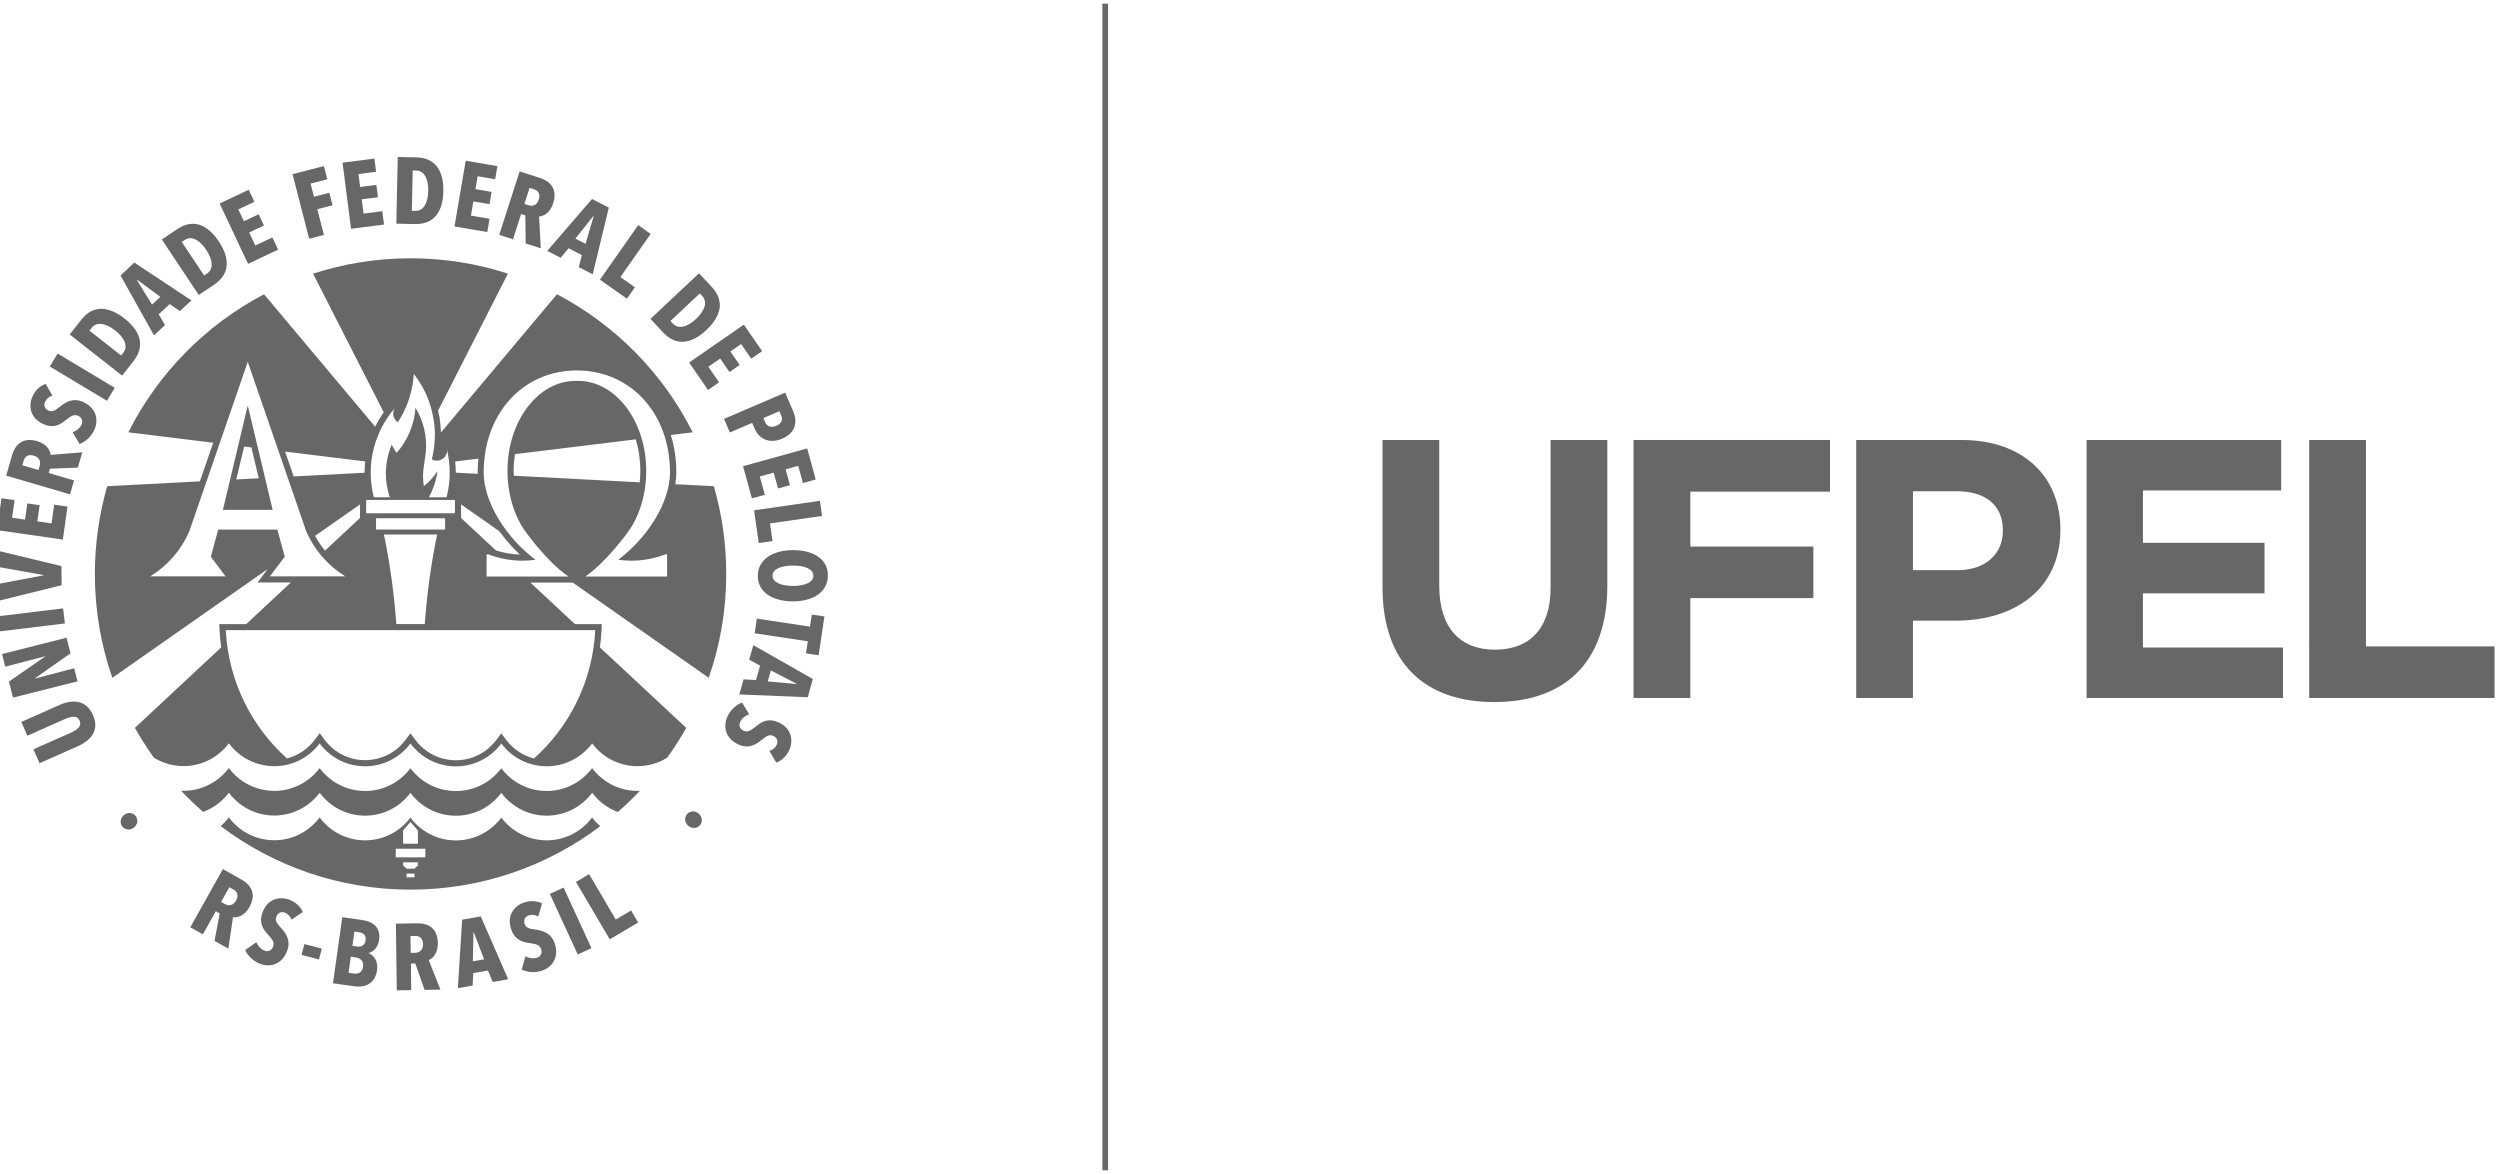 <?xml version="1.0" encoding="utf-8"?>
<!-- Generator: Adobe Illustrator 15.0.0, SVG Export Plug-In  -->
<!DOCTYPE svg PUBLIC "-//W3C//DTD SVG 1.1//EN" "http://www.w3.org/Graphics/SVG/1.1/DTD/svg11.dtd">
<svg version="1.1"
	 xmlns="http://www.w3.org/2000/svg" xmlns:xlink="http://www.w3.org/1999/xlink" xmlns:a="http://ns.adobe.com/AdobeSVGViewerExtensions/3.0/"
	 x="0px" y="0px" width="230px" height="108px" viewBox="0.5 -0.334 230 108" enable-background="new 0.5 -0.334 230 108"
	 xml:space="preserve">
<defs>
</defs>
<path fill="#666766" d="M11.884,74.665c-0.319,0.282-0.387,0.755-0.106,1.075c0.282,0.325,0.757,0.314,1.074,0.034
	c0.323-0.286,0.385-0.742,0.101-1.067C12.672,74.389,12.208,74.38,11.884,74.665z"/>
<path fill="#666766" d="M5.987,64.519l-3.525,1.566l0.558,1.266l3.417-1.517c0.631-0.277,1.171-0.367,1.39,0.131
	c0.222,0.5-0.205,0.841-0.838,1.123l-3.415,1.514l0.564,1.277l3.525-1.563c1.244-0.555,1.999-1.49,1.392-2.866
	C8.452,64.081,7.221,63.97,5.987,64.519z"/>
<polygon fill="#666766" points="7.327,61.144 3.721,62.091 3.715,62.067 6.985,59.774 6.621,58.337 0.688,59.839 0.98,60.999 
	4.634,60.047 4.644,60.07 1.322,62.37 1.694,63.848 7.629,62.349 "/>
<polygon fill="#666766" points="6.305,55.638 0.228,56.372 0.392,57.76 6.468,57.024 "/>
<polygon fill="#666766" points="6.147,51.744 0,50.265 0.024,51.771 4.517,52.573 4.517,52.591 0.048,53.443 0.074,55.012 
	6.173,53.503 "/>
<polygon fill="#666766" points="6.709,46.271 5.487,46.096 5.243,47.819 3.933,47.631 4.145,46.14 3.015,45.979 2.802,47.471 
	1.614,47.299 1.842,45.68 0.637,45.505 0.222,48.439 6.281,49.307 "/>
<path fill="#666766" d="M7.316,43.868l-2.34-0.687l0.115-0.392l2.571-0.104L8.07,41.28l-2.915,0.237
	c-0.021-0.423-0.37-1.012-1.244-1.268c-1.166-0.342-1.961,0.148-2.294,1.286l-0.548,1.89l5.874,1.722L7.316,43.868z M4.154,42.516
	L4.04,42.907l-1.484-0.437l0.12-0.416c0.09-0.31,0.332-0.642,0.927-0.469C4.136,41.742,4.262,42.141,4.154,42.516z"/>
<path fill="#666766" d="M4.463,38.672c0.925,0.429,1.533,0.1,2.107-0.37c0.458-0.372,0.759-0.547,1.121-0.38
	c0.352,0.162,0.455,0.497,0.314,0.806c-0.151,0.32-0.47,0.582-0.829,0.702l0.645,1.08c0.491-0.173,1.049-0.622,1.356-1.29
	c0.418-0.913,0.191-2.013-1.01-2.565c-0.966-0.446-1.673,0.038-2.159,0.434c-0.435,0.345-0.693,0.512-1.037,0.354
	c-0.408-0.191-0.45-0.532-0.319-0.815c0.122-0.269,0.371-0.478,0.676-0.565l-0.626-1.081c-0.495,0.163-0.934,0.56-1.213,1.167
	C3.118,36.956,3.229,38.103,4.463,38.672z"/>
<rect x="5.014" y="33.678" transform="matrix(-0.858 -0.514 0.514 -0.858 -2.668 68.012)" fill="#666766" width="6.127" height="1.394"/>
<path fill="#666766" d="M12.797,32.866c1.075-1.378,0.626-2.744-0.83-3.887c-1.483-1.163-2.91-1.278-3.992,0.105l-1.061,1.358
	l4.821,3.781L12.797,32.866z M8.73,30.087l0.209-0.266c0.411-0.527,1.202-0.499,2.17,0.257c0.933,0.733,1.154,1.499,0.744,2.026
	l-0.209,0.268L8.73,30.087z"/>
<path fill="#666766" d="M15.682,29.571l-0.579-0.989l1.005-0.94l0.945,0.646l1.059-0.986l-5.256-3.479l-1.27,1.186l3.081,5.508
	L15.682,29.571z M13.093,25.426l0.027-0.023l2.132,1.572l-0.763,0.714L13.093,25.426z"/>
<path fill="#666766" d="M20.214,25.844c1.451-0.972,1.451-2.41,0.424-3.954c-1.046-1.572-2.361-2.126-3.82-1.151l-1.43,0.959
	l3.395,5.104L20.214,25.844z M17.505,21.737c0.552-0.37,1.297-0.096,1.976,0.928c0.659,0.986,0.63,1.788,0.077,2.159l-0.28,0.188
	l-2.054-3.086L17.505,21.737z"/>
<polygon fill="#666766" points="26.084,22.632 25.559,21.51 23.987,22.254 23.423,21.054 24.783,20.412 24.297,19.376 
	22.938,20.018 22.424,18.93 23.901,18.23 23.382,17.123 20.709,18.389 23.318,23.94 "/>
<polygon fill="#666766" points="30.299,21.276 29.692,18.913 31.096,18.55 30.798,17.4 29.385,17.767 29.074,16.557 30.612,16.159 
	30.299,14.942 27.414,15.69 28.942,21.629 "/>
<polygon fill="#666766" points="35.829,20.326 35.67,19.097 33.948,19.319 33.779,18.002 35.271,17.813 35.125,16.678 
	33.634,16.866 33.482,15.674 35.1,15.467 34.945,14.254 32.015,14.63 32.796,20.713 "/>
<path fill="#666766" d="M41.287,17.284c0.042-1.887-0.718-3.1-2.474-3.138l-1.72-0.038l-0.132,6.134l1.719,0.038
	C40.428,20.317,41.25,19.139,41.287,17.284z M38.468,15.353l0.337,0.006c0.666,0.014,1.118,0.666,1.093,1.896
	c-0.025,1.188-0.507,1.828-1.171,1.813l-0.338-0.007L38.468,15.353z"/>
<polygon fill="#666766" points="45.538,19.794 43.826,19.502 44.048,18.194 45.533,18.448 45.726,17.322 44.241,17.068 
	44.445,15.881 46.056,16.156 46.26,14.951 43.345,14.453 42.314,20.5 45.331,21.015 "/>
<path fill="#666766" d="M48.442,19.359l0.389,0.124l0.032,2.578l1.39,0.45l-0.158-2.93c0.422-0.009,1.019-0.344,1.297-1.21
	c0.377-1.163-0.09-1.969-1.217-2.333l-1.869-0.604l-1.878,5.84l1.267,0.408L48.442,19.359z M49.218,16.95l0.412,0.133
	c0.305,0.101,0.63,0.352,0.439,0.942c-0.169,0.532-0.57,0.647-0.939,0.526l-0.387-0.125L49.218,16.95z"/>
<path fill="#666766" d="M52.079,23.384l0.732-0.881l1.221,0.632l-0.284,1.106l1.281,0.665l1.481-6.137l-1.545-0.796l-4.118,4.775
	L52.079,23.384z M55.091,19.536l0.028,0.019l-0.75,2.545L53.44,21.62L55.091,19.536z"/>
<polygon fill="#666766" points="58.177,27.146 58.913,26.1 57.576,25.155 60.361,21.187 59.216,20.377 55.694,25.396 "/>
<path fill="#666766" d="M61.517,30.262c1.195,1.278,2.61,1.041,3.96-0.225c1.378-1.291,1.711-2.684,0.509-3.968l-1.178-1.261
	l-4.466,4.193L61.517,30.262z M64.884,26.663l0.23,0.246c0.457,0.489,0.309,1.269-0.588,2.109c-0.865,0.812-1.656,0.914-2.114,0.426
	l-0.229-0.248L64.884,26.663z"/>
<polygon fill="#666766" points="65.638,35.542 66.656,34.839 65.667,33.406 66.756,32.652 67.611,33.893 68.551,33.241 
	67.695,32.002 68.683,31.316 69.614,32.665 70.616,31.97 68.934,29.533 63.897,33.02 "/>
<path fill="#666766" d="M67.649,39.453l2.05-0.881l0.235,0.55c0.356,0.836,1.272,1.441,2.531,0.902
	c1.342-0.576,1.369-1.682,1.021-2.484l-0.749-1.753l-5.626,2.417L67.649,39.453z M72.201,37.497l0.174,0.405
	c0.149,0.352,0.054,0.723-0.444,0.938c-0.485,0.207-0.875,0.044-1.026-0.307l-0.174-0.405L72.201,37.497z"/>
<polygon fill="#666766" points="69.673,45.514 70.864,45.185 70.402,43.505 71.678,43.151 72.078,44.604 73.176,44.301 
	72.779,42.845 73.939,42.526 74.37,44.104 75.545,43.779 74.762,40.922 68.861,42.556 "/>
<polygon fill="#666766" points="70.305,49.626 71.571,49.444 71.341,47.821 76.131,47.131 75.933,45.739 69.876,46.614 "/>
<path fill="#666766" d="M73.497,50.278c-1.946-0.008-3.258,0.887-3.281,2.342c-0.024,1.453,1.259,2.362,3.205,2.371
	c1.938,0.008,3.223-0.888,3.246-2.342C76.691,51.175,75.434,50.287,73.497,50.278z M73.443,53.571
	c-1.066-0.007-1.88-0.322-1.869-0.947c0.009-0.631,0.837-0.93,1.9-0.925c1.064,0.004,1.863,0.313,1.854,0.942
	C75.314,53.266,74.506,53.575,73.443,53.571z"/>
<polygon fill="#666766" points="75.019,57.317 70.129,56.58 69.927,57.928 74.819,58.664 74.652,59.777 75.814,59.953 
	76.347,56.377 75.185,56.205 "/>
<path fill="#666766" d="M69.424,60.359l1.007,0.545l-0.377,1.325l-1.141-0.063l-0.397,1.389l6.292,0.255l0.477-1.675l-5.479-3.113
	L69.424,60.359z M71.42,61.347l2.357,1.214l-0.008,0.034l-2.637-0.239L71.42,61.347z"/>
<path fill="#666766" d="M72.138,66.129c-0.931-0.425-1.535-0.093-2.111,0.378c-0.454,0.372-0.754,0.551-1.115,0.385
	c-0.354-0.159-0.459-0.494-0.318-0.805c0.146-0.32,0.466-0.587,0.826-0.706l-0.647-1.08c-0.491,0.176-1.048,0.63-1.354,1.3
	c-0.414,0.916-0.182,2.013,1.023,2.562c0.966,0.44,1.673-0.045,2.154-0.442c0.436-0.348,0.692-0.514,1.038-0.354
	c0.408,0.185,0.451,0.528,0.324,0.813c-0.125,0.269-0.371,0.48-0.676,0.568l0.63,1.075c0.493-0.163,0.931-0.565,1.208-1.17
	C73.485,67.841,73.372,66.692,72.138,66.129z"/>
<path fill="#666766" d="M63.711,74.564c-0.278,0.323-0.221,0.783,0.106,1.068c0.32,0.277,0.799,0.282,1.076-0.041
	c0.285-0.327,0.208-0.792-0.113-1.073C64.455,74.237,63.993,74.237,63.711,74.564z"/>
<path fill="#666766" d="M23.448,83.113c0.596-1.063,0.299-1.947-0.735-2.527l-1.708-0.965l-2.996,5.353l1.157,0.653l1.193-2.13
	l0.356,0.199l-0.478,2.534l1.272,0.717l0.425-2.901C22.351,84.12,23.006,83.91,23.448,83.113z M22.22,82.516
	c-0.271,0.482-0.686,0.514-1.026,0.325l-0.353-0.198l0.757-1.353l0.378,0.209C22.252,81.658,22.522,81.971,22.22,82.516z"/>
<path fill="#666766" d="M27.112,82.438c-0.833-0.316-1.969-0.13-2.449,1.142c-0.364,0.955,0.002,1.544,0.509,2.087
	c0.4,0.432,0.594,0.719,0.454,1.091c-0.14,0.366-0.464,0.49-0.781,0.372c-0.332-0.126-0.615-0.43-0.759-0.78l-1.029,0.718
	c0.205,0.478,0.688,1.006,1.376,1.267c0.935,0.36,2.011,0.058,2.484-1.183c0.379-0.996-0.15-1.669-0.577-2.129
	c-0.37-0.412-0.555-0.659-0.418-1.014c0.159-0.422,0.5-0.486,0.791-0.377c0.274,0.106,0.501,0.343,0.606,0.643l1.036-0.698
	C28.158,83.089,27.735,82.678,27.112,82.438z"/>
<rect x="28.324" y="86.667" transform="matrix(0.968 0.253 -0.253 0.968 23.01 -4.54)" fill="#666766" width="1.659" height="1.03"/>
<path fill="#666766" d="M33.808,84.307l-1.817-0.258l-0.858,6.079l2.012,0.281c0.866,0.121,1.86-0.187,2.044-1.479
	c0.121-0.849-0.311-1.384-0.757-1.568l0.001-0.019c0.45-0.137,0.842-0.514,0.943-1.225C35.561,84.808,34.56,84.413,33.808,84.307z
	 M33.903,88.618c-0.068,0.479-0.418,0.676-0.819,0.616l-0.516-0.071l0.208-1.476l0.498,0.071
	C33.625,87.805,33.982,88.077,33.903,88.618z M34.138,86.172c-0.068,0.48-0.413,0.626-0.747,0.579l-0.471-0.065l0.186-1.313
	l0.462,0.064C33.917,85.486,34.202,85.702,34.138,86.172z"/>
<path fill="#666766" d="M40.782,86.424c-0.018-1.221-0.717-1.832-1.899-1.812l-1.962,0.031l0.082,6.134l1.33-0.021l-0.03-2.444
	l0.405-0.009l0.853,2.432l1.461-0.024l-1.082-2.72C40.334,87.845,40.795,87.336,40.782,86.424z M38.692,87.327l-0.407,0.006
	l-0.021-1.551l0.434-0.009c0.318-0.004,0.711,0.126,0.721,0.753C39.425,87.079,39.083,87.321,38.692,87.327z"/>
<path fill="#666766" d="M43.019,84.279l-0.396,6.297l1.361-0.24l0.055-1.144l1.351-0.239l0.442,1.056l1.422-0.251l-2.525-5.783
	L43.019,84.279z M44.002,88.105l0.057-2.659l0.034-0.004l0.94,2.483L44.002,88.105z"/>
<path fill="#666766" d="M49.736,85.186c-0.546-0.079-0.844-0.151-0.967-0.513c-0.141-0.427,0.078-0.695,0.372-0.792
	c0.28-0.097,0.604-0.059,0.878,0.105l0.352-1.2c-0.458-0.245-1.049-0.293-1.68-0.079c-0.843,0.283-1.6,1.152-1.167,2.441
	c0.325,0.967,0.984,1.188,1.719,1.285c0.583,0.076,0.917,0.175,1.044,0.554c0.125,0.369-0.048,0.673-0.366,0.782
	c-0.338,0.114-0.747,0.059-1.082-0.117l-0.34,1.211c0.463,0.239,1.174,0.336,1.869,0.102c0.949-0.321,1.589-1.241,1.168-2.499
	C51.196,85.455,50.357,85.271,49.736,85.186z"/>
<rect x="49.927" y="83.749" transform="matrix(0.418 0.908 -0.908 0.418 107.525 0.983)" fill="#666766" width="6.137" height="1.391"/>
<polygon fill="#666766" points="57.154,84.265 54.694,80.086 53.487,80.804 56.599,86.082 59.211,84.534 58.56,83.428 "/>
<path fill="#666766" d="M66.175,44.397l-3.547-0.185c0.06-0.371,0.094-0.741,0.094-1.115c0-0.56-0.041-1.124-0.12-1.681
	c-0.083-0.603-0.216-1.18-0.383-1.731l2.011-0.245c-2.731-5.432-7.115-9.883-12.49-12.703L41.063,39.46
	c-0.011-0.451-0.047-0.91-0.12-1.364l-0.021-0.131l-0.012-0.013c-0.029-0.169-0.068-0.338-0.106-0.505l6.424-12.609
	c-2.822-0.914-5.833-1.41-8.96-1.41c-3.129,0-6.142,0.498-8.966,1.414l6.5,12.753c-0.296,0.424-0.559,0.867-0.783,1.331
	L24.791,26.74c-5.372,2.818-9.754,7.271-12.483,12.698l7.81,0.959l-1.227,3.553l-8.526,0.447c-0.74,2.563-1.137,5.271-1.137,8.075
	c0,3.347,0.564,6.558,1.609,9.551l14.285-10.002l-0.25,0.331l-0.676,0.899h1.124h1.709h0.229l-4.111,3.835h-1.884h-0.591l0.03,0.587
	c0.024,0.524,0.077,1.041,0.147,1.552l-7.94,7.403c0.533,0.949,1.119,1.862,1.749,2.743c0.792,0.486,1.725,0.775,2.725,0.775
	c1.709,0,3.22-0.828,4.173-2.094c0.95,1.274,2.467,2.101,4.179,2.101c1.71,0,3.22-0.824,4.174-2.094
	c0.953,1.275,2.465,2.104,4.179,2.104c1.709,0,3.222-0.827,4.173-2.093c0.951,1.272,2.47,2.102,4.179,2.102
	c1.715,0,3.229-0.829,4.182-2.102c0.953,1.269,2.464,2.093,4.176,2.093s3.226-0.829,4.181-2.104c0.95,1.27,2.463,2.094,4.169,2.094
	c1.004,0,1.936-0.288,2.729-0.776c0.636-0.88,1.223-1.8,1.754-2.749l-7.941-7.403c0.071-0.511,0.123-1.027,0.148-1.552l0.031-0.587
	h-0.589h-1.884l-4.099-3.822h3.47h0.426l12.509,8.759c1.042-2.993,1.611-6.204,1.611-9.551
	C67.312,49.668,66.916,46.961,66.175,44.397z M44.516,41.86c-0.042,0.414-0.071,0.827-0.071,1.237c0,0.053,0.004,0.108,0.006,0.161
	l-2.018-0.105c0-0.003,0-0.008,0-0.01c0-0.34-0.021-0.682-0.057-1.021L44.516,41.86z M46.444,48.543
	c0.566,0.787,1.211,1.514,1.887,2.141c-0.753-0.022-1.493-0.153-2.208-0.379l-3.205-2.985v-0.437v-0.812L46.444,48.543z
	 M34.903,40.844c0-0.002,0.003-0.005,0.003-0.005c0.361-1.355,1.019-2.589,1.912-3.622c-0.091,0.146-0.146,0.315-0.146,0.499
	c0,0.332,0.174,0.624,0.431,0.792c0.373-0.566,0.679-1.175,0.917-1.818c0.029-0.079,0.055-0.159,0.081-0.24
	c0.05-0.146,0.097-0.294,0.138-0.441c0.178-0.621,0.292-1.271,0.331-1.939c0.004,0.003,0.008,0.008,0.009,0.013
	c0.916,1.171,1.549,2.571,1.799,4.101c0.004,0.005,0.007,0.009,0.008,0.013c0.079,0.479,0.124,0.972,0.124,1.476
	c0,0.172-0.009,0.338-0.018,0.508c-0.033,0.6-0.122,1.185-0.264,1.747c0.134,0.076,0.291,0.122,0.456,0.122
	c0.524,0,0.948-0.423,0.948-0.944c0-0.018-0.005-0.033-0.005-0.051c0.159,0.673,0.245,1.375,0.245,2.098
	c0,0.782-0.101,1.539-0.285,2.262h-1.633c0.347-0.615,0.591-1.292,0.73-2.003c0.025-0.15,0.045-0.287,0.063-0.418
	c-0.323,0.532-0.739,0.997-1.231,1.373c-0.009,0.023-0.017,0.047-0.023,0.063c-0.004-0.014-0.004-0.026-0.004-0.04
	c-0.046-0.318-0.071-0.646-0.071-0.979c0-0.474,0.174-1.541,0.174-1.541c0.068-0.39,0.112-0.789,0.112-1.199
	c0-1.285-0.363-2.479-0.983-3.504c-0.081,1.676-0.889,3.247-1.737,4.159c-0.163-0.238-0.315-0.485-0.45-0.744
	c-0.21,0.499-0.362,1.027-0.449,1.578l-0.001,0.002c-0.002,0.018-0.004,0.036-0.006,0.053c-0.008,0.039-0.016,0.076-0.021,0.116
	h0.005c-0.039,0.289-0.068,0.582-0.068,0.879c0,0.772,0.134,1.511,0.37,2.202H34.89c-0.186-0.723-0.285-1.479-0.285-2.262
	C34.604,42.354,34.707,41.582,34.903,40.844z M34.188,45.662h8.167v1.225h-8.167V45.662z M35.095,48.386v-1.042h6.353v1.042H35.095z
	 M40.717,48.841c-0.554,2.642-0.939,5.477-1.138,8.242h-2.615c-0.204-2.767-0.586-5.601-1.141-8.242H40.717z M34.098,42.116
	c-0.035,0.34-0.057,0.686-0.057,1.028c0,0.005,0,0.01,0,0.015l-6.521,0.339l-0.792-2.286L34.098,42.116z M33.621,46.071v0.812v0.434
	l-3.222,3.007c-0.344-0.422-0.65-0.874-0.912-1.359L33.621,46.071z M27.037,52.691H25.33l1.365-1.811l-0.68-2.492h-5.44l-0.68,2.492
	l1.356,1.811h-1.572h-0.125h-3.064h-0.517H14.32c1.585-0.968,2.845-2.414,3.592-4.131l5.382-15.607l5.384,15.61
	c0.75,1.716,2.006,3.158,3.59,4.126h-1.222h-0.944h-2.74h-0.326V52.691z M55.262,57.641c-0.231,4.688-2.361,8.87-5.635,11.807
	c-1.011-0.259-1.911-0.853-2.56-1.717l-0.451-0.598l-0.448,0.598c-0.892,1.192-2.249,1.878-3.729,1.878
	c-1.477,0-2.839-0.686-3.732-1.878l-0.447-0.598l-0.448,0.598c-0.893,1.186-2.25,1.868-3.724,1.868c-1.48,0-2.838-0.685-3.729-1.879
	l-0.448-0.597l-0.449,0.597c-0.649,0.866-1.55,1.461-2.563,1.722c-3.266-2.938-5.391-7.119-5.626-11.801H55.262z M58.576,51.249
	c1.11,0,2.171-0.209,3.149-0.587h0.148v2.042h-7.485v-0.02c-0.013,0.002-0.024,0.007-0.037,0.011c1.81-1.2,3.942-4.011,4.37-4.769
	c0.776-1.377,1.233-3.085,1.233-4.934c0-4.577-2.806-8.286-6.269-8.286c-0.018,0-0.067,0-0.115,0c-0.047,0-0.093,0-0.112,0
	c-3.465,0-6.272,3.709-6.272,8.286c0,1.849,0.462,3.556,1.235,4.934c0.426,0.759,2.562,3.568,4.371,4.769
	c-0.014-0.004-0.027-0.009-0.04-0.011v0.02h-7.486v-2.042h0.151c0.978,0.379,2.038,0.587,3.147,0.587
	c0.411,0,0.809-0.03,1.204-0.085c-2.577-1.926-4.77-5.172-4.77-8.058c0-0.552,0.041-1.086,0.115-1.604
	c0.639-4.54,3.983-7.742,8.443-7.755l0,0c0.004,0,0.01,0,0.014,0c0.006,0,0.01,0,0.015,0l0,0c4.459,0.013,7.805,3.215,8.444,7.755
	c0.071,0.518,0.113,1.052,0.113,1.604c0,2.886-2.192,6.132-4.766,8.058C57.769,51.219,58.168,51.249,58.576,51.249z M47.77,43.433
	c-0.008-0.148-0.015-0.299-0.015-0.449c0-0.525,0.042-1.039,0.115-1.535l11.122-1.364c0.27,0.896,0.418,1.876,0.418,2.901
	c0,0.357-0.021,0.707-0.056,1.054L47.77,43.433z"/>
<path fill="#666766" d="M55.726,75.678c-0.278-0.241-0.531-0.512-0.75-0.806c-0.953,1.275-2.468,2.104-4.18,2.104
	s-3.223-0.826-4.175-2.09c-0.952,1.27-2.466,2.098-4.182,2.098c-1.71,0-3.229-0.828-4.18-2.098c-0.95,1.266-2.463,2.09-4.173,2.09
	c-1.713,0-3.225-0.828-4.179-2.104c-0.954,1.271-2.463,2.095-4.174,2.095s-3.229-0.828-4.178-2.104
	c-0.222,0.296-0.473,0.565-0.752,0.806c4.861,3.669,10.907,5.844,17.465,5.844C44.822,81.512,50.867,79.339,55.726,75.678z
	 M38.261,75.281l0.685,0.788l0.004,1.223h-1.36l-0.01-1.223L38.261,75.281z M36.909,77.751h2.723v0.792h-2.723V77.751z M37.59,79
	h1.36v0.293l-0.319,0.292H37.91l-0.319-0.292V79z M37.908,80.04h0.727v0.34h-0.727V80.04z"/>
<path fill="#666766" d="M54.976,70.332c-0.953,1.274-2.468,2.104-4.18,2.104c-1.711,0-3.223-0.823-4.175-2.094
	c-0.952,1.274-2.466,2.101-4.182,2.101c-1.71,0-3.229-0.828-4.18-2.101c-0.95,1.271-2.463,2.094-4.173,2.094
	c-1.713,0-3.225-0.83-4.179-2.104c-0.954,1.269-2.463,2.094-4.174,2.094s-3.229-0.829-4.178-2.104
	c-0.954,1.272-2.464,2.097-4.173,2.097c-0.074,0-0.151-0.007-0.225-0.013c0.645,0.684,1.325,1.337,2.035,1.956
	c0.948-0.354,1.768-0.973,2.364-1.77c0.95,1.274,2.467,2.103,4.179,2.103c1.71,0,3.22-0.826,4.174-2.092
	c0.953,1.274,2.465,2.103,4.179,2.103c1.709,0,3.222-0.824,4.173-2.095c0.951,1.273,2.47,2.101,4.18,2.101
	c1.715,0,3.229-0.828,4.182-2.101c0.953,1.271,2.464,2.095,4.176,2.095s3.226-0.828,4.181-2.103
	c0.595,0.795,1.413,1.413,2.361,1.769c0.71-0.621,1.388-1.271,2.035-1.957c-0.074,0.004-0.149,0.012-0.227,0.012
	C57.44,72.426,55.926,71.601,54.976,70.332z"/>
<path fill="#666766" d="M21.007,46.574h4.577l-2.29-9.605L21.007,46.574z M24.306,43.667l-2.069,0.108l0.723-3.027l0.67,0.082
	L24.306,43.667z"/>
<rect x="101.92" fill="#666766" width="0.523" height="107.332"/>
<path fill="#666766" d="M127.692,53.711V40.145h5.22v13.427c0,3.866,1.935,5.865,5.122,5.865c3.183,0,5.121-1.937,5.121-5.693
	V40.145h5.219v13.393c0,7.191-4.033,10.718-10.407,10.718C131.597,64.256,127.692,60.695,127.692,53.711z"/>
<path fill="#666766" d="M150.784,40.145h18.077v4.751h-12.851v5.053h11.32v4.741h-11.32v9.189h-5.227V40.145z"/>
<path fill="#666766" d="M171.272,40.145h9.695c5.659,0,9.088,3.356,9.088,8.206v0.068c0,5.49-4.272,8.346-9.598,8.346h-3.966v7.117
	h-5.22V40.145L171.272,40.145z M180.626,52.117c2.612,0,4.138-1.563,4.138-3.597v-0.067c0-2.341-1.627-3.592-4.24-3.592h-4.031
	v7.256H180.626z"/>
<path fill="#666766" d="M192.466,40.145h17.903v4.646H197.65v4.813h11.186v4.648H197.65v4.985h12.886v4.646h-18.07V40.145z"/>
<path fill="#666766" d="M212.947,40.145h5.219v18.991H230v4.746h-17.055V40.145H212.947z"/>
</svg>
